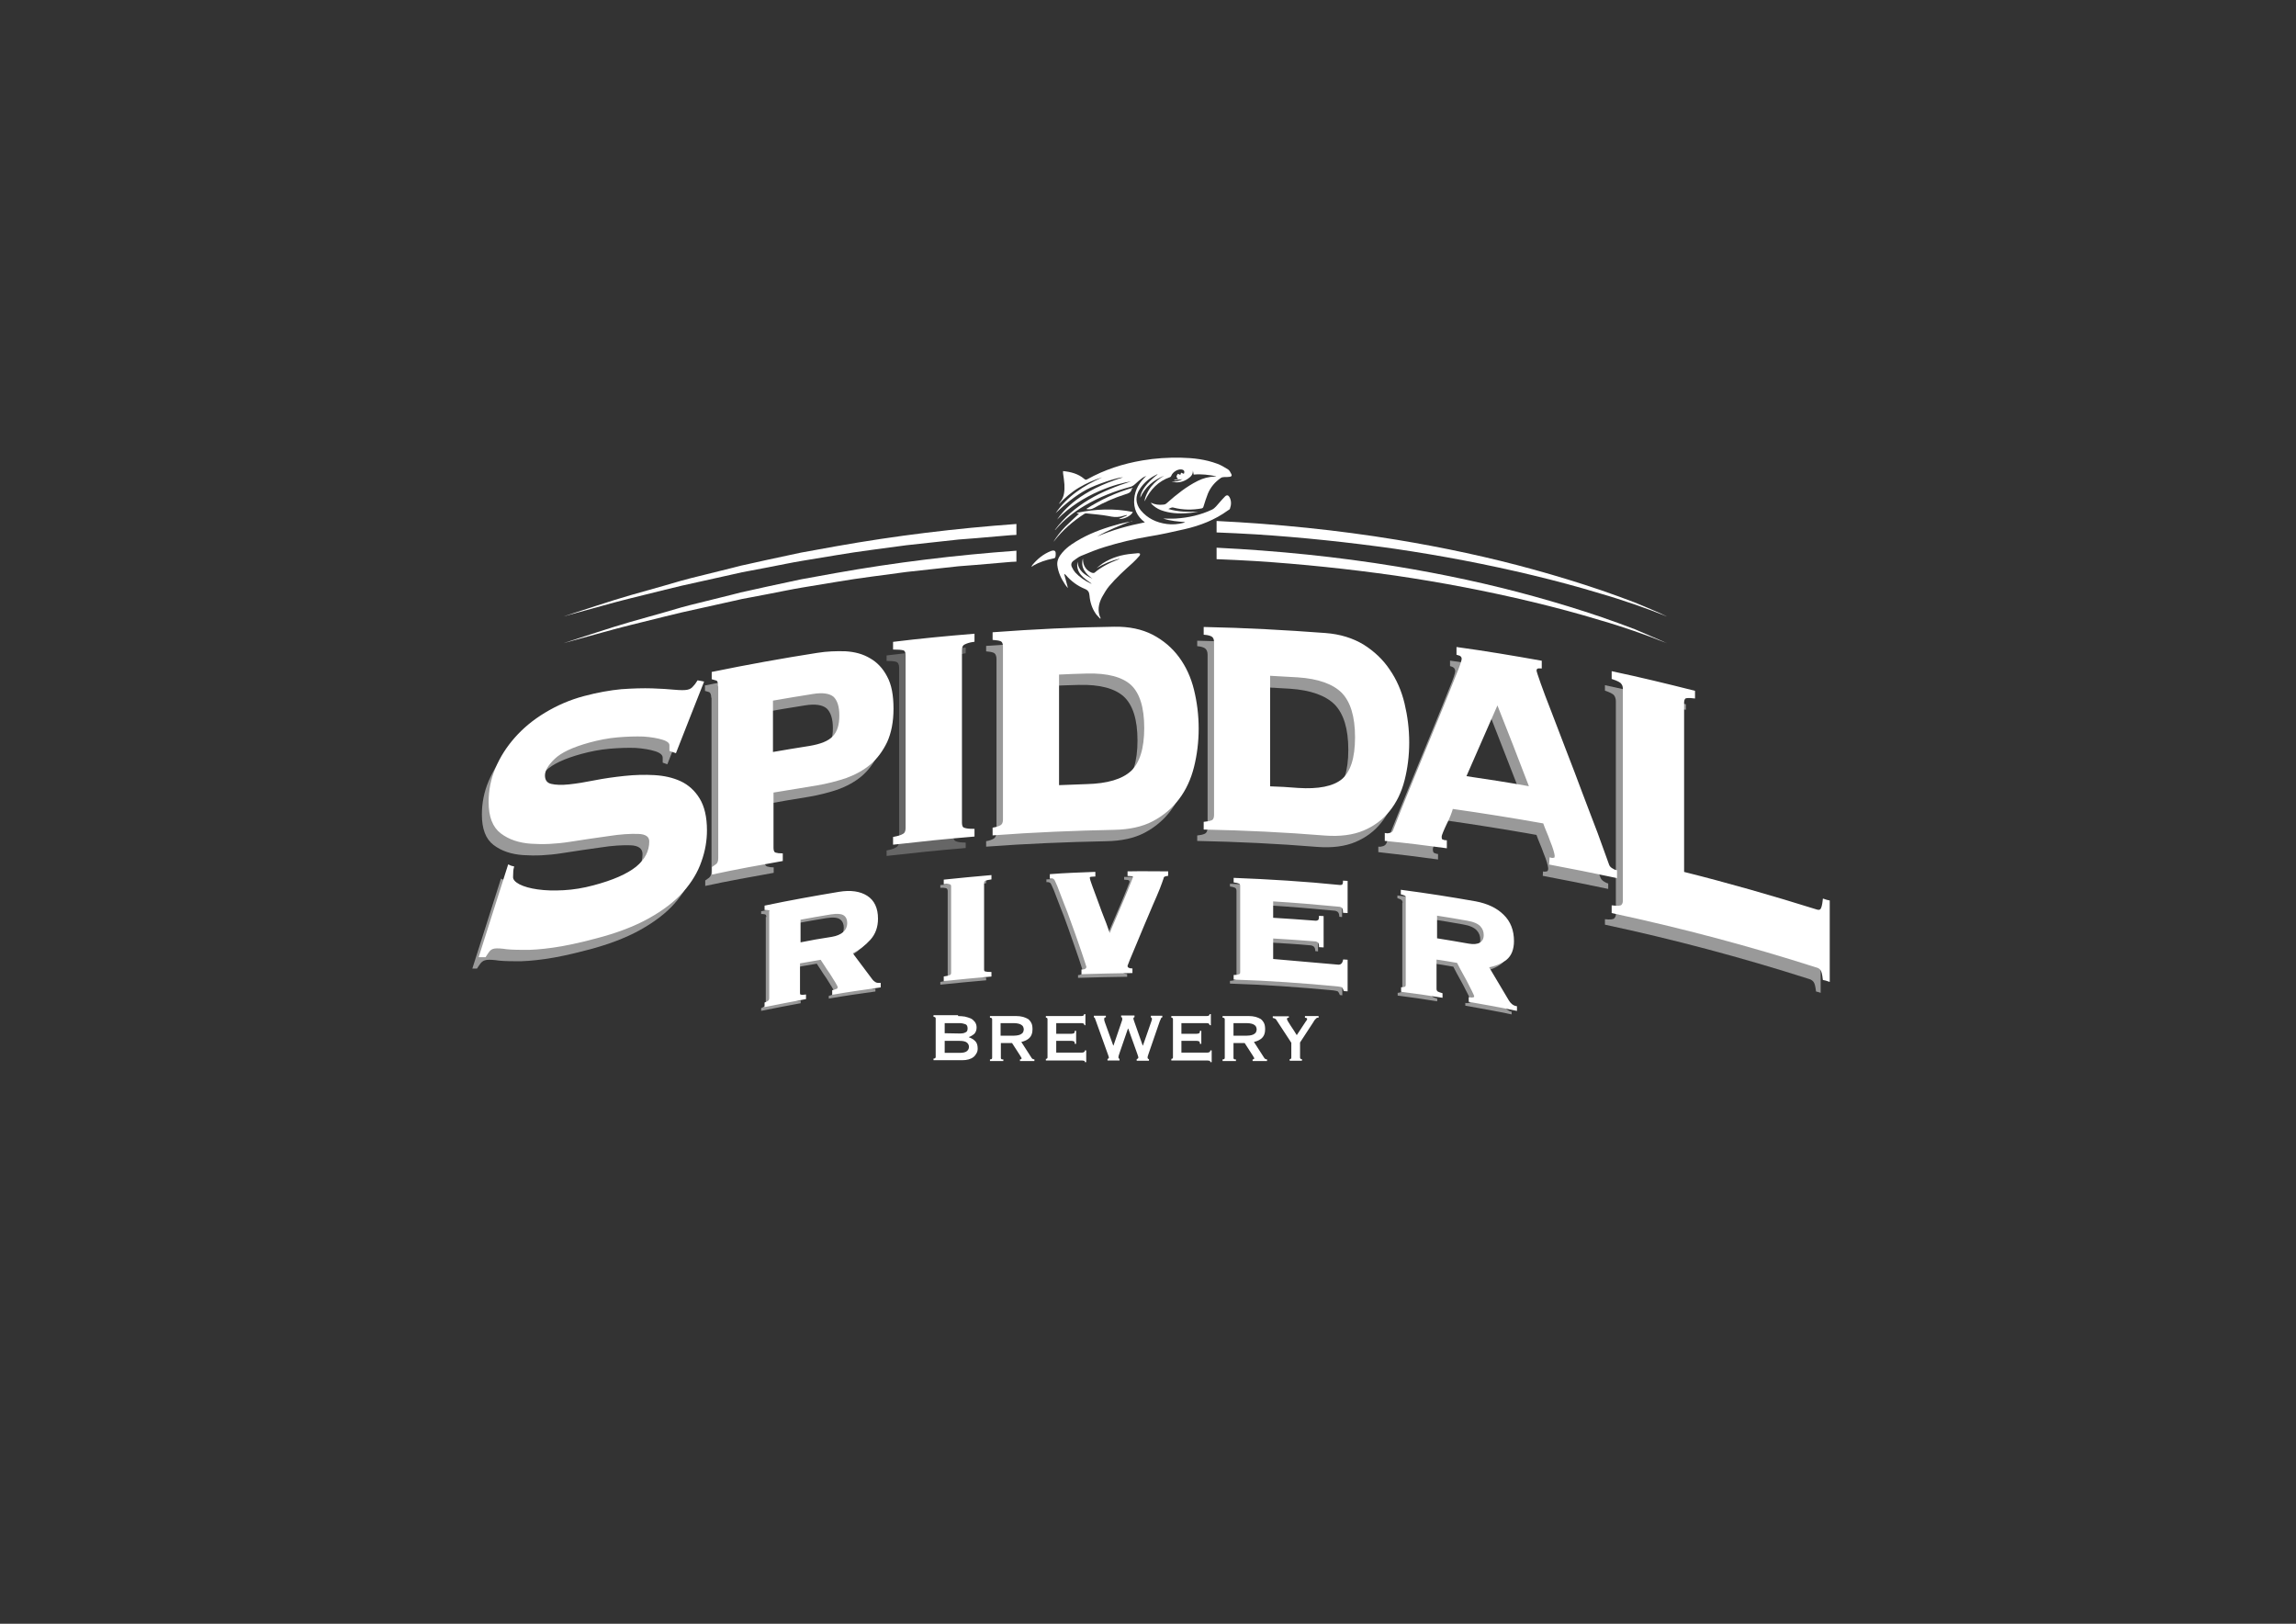<?xml version="1.0" encoding="utf-8"?>
<!-- Generator: Adobe Illustrator 21.0.2, SVG Export Plug-In . SVG Version: 6.00 Build 0)  -->
<svg version="1.1" id="Layer_1" xmlns="http://www.w3.org/2000/svg" xmlns:xlink="http://www.w3.org/1999/xlink" x="0px" y="0px"
	 viewBox="0 0 841.9 595.3" style="enable-background:new 0 0 841.9 595.3;" xml:space="preserve">
<rect x="0" y="0" width="841.9" height="595.3" fill="#333333" stroke="none"/>
<style type="text/css">
	.st0{opacity:0.5;}
	.st1{fill:#FFFFFF;}
	.st2{opacity:0.5;fill:#FFFFFF;}
	.st3{fill:none;stroke:#FFFFFF;stroke-width:0.863;stroke-miterlimit:10;}
	.st4{fill:none;stroke:#FFFFFF;stroke-width:0.691;stroke-miterlimit:10;}
</style>
<g class="st0">
	<path class="st1" d="M281,336.2c0-0.6-0.2-1-0.6-1c-0.4-0.1-0.8-0.1-1.3-0.1v-1c9-1.9,18-3.5,27-5c4.2-0.7,7.6-0.2,10.1,1.4
		s3.8,4.3,3.8,8.1c0,3-0.9,5.5-2.7,7.5c-1.8,2-4,3.7-6.7,5.1c2.5,3.3,5,6.7,7.5,10c0.3,0.4,0.7,0.7,1.2,1s1.1,0.3,1.7,0.3v1
		c-5.7,0.8-11.4,1.6-17.1,2.6v-1c0.4-0.1,0.8-0.2,1.3-0.4c0.5-0.2,0.7-0.5,0.7-1c0-0.3-0.3-0.9-0.9-1.9s-1.3-2.1-2-3.2
		c-0.8-1.1-1.5-2.2-2.2-3.3c-0.7-1-1.1-1.7-1.3-2c-2.7,0.5-5.4,0.9-8.1,1.4v11.1c0,0.6,0.2,1,0.6,1c0.4,0.1,0.9,0.1,1.6,0v1
		c-4.8,0.9-9.6,1.8-14.5,2.8v-1c0.3-0.1,0.7-0.3,1.1-0.6c0.4-0.2,0.6-0.7,0.6-1.3v-31.5H281z M303.5,345.5c1.8-0.3,3.2-0.9,4.3-1.8
		c1-0.9,1.6-2.1,1.6-3.6c0-1.3-0.4-2.3-1.3-3s-2.6-0.9-5.1-0.5c-3.8,0.6-7.6,1.3-11.4,2v9C295.5,346.8,299.5,346.1,303.5,345.5"/>
</g>
<g class="st0">
	<path class="st1" d="M361.6,323.8c-0.9,0.1-1.5,0.3-2,0.5s-0.7,0.6-0.7,1.2v31.6c0,0.6,0.2,1,0.7,1.1s1.1,0.2,2,0.2v1
		c-5.6,0.5-11.2,1-16.8,1.6v-1c0.8-0.1,1.5-0.3,2-0.5s0.7-0.6,0.7-1.2v-31.6c0-0.6-0.2-1-0.7-1.1s-1.1-0.2-2-0.1v-1
		c5.6-0.6,11.2-1.1,16.8-1.6V323.8z"/>
</g>
<g class="st0">
	<path class="st1" d="M399.7,321.7c0,0.3,0,0.7,0,1c-0.3,0-0.8,0.1-1.3,0.1c-0.5,0.1-0.8,0.3-0.8,0.8c0,0.1,0.2,0.7,0.5,1.6
		c0.3,1,0.8,2.2,1.3,3.6s1.1,3,1.7,4.6c0.6,1.7,1.2,3.3,1.8,4.8c0.6,1.5,1.1,2.8,1.5,4s0.7,1.9,0.8,2.3c0.1,0,0.1,0,0.2,0
		c0.7-1.8,1.6-3.9,2.6-6.2c1-2.4,2-4.6,2.9-6.8c0.9-2.2,1.7-4,2.3-5.6c0.6-1.6,1-2.5,1-2.6c0-0.4-0.3-0.7-0.8-0.7s-0.9-0.1-1.2-0.1
		v-1c4.7-0.1,9.5,0,14.2,0v1c-0.5,0.1-0.8,0.1-1.1,0.3c-0.3,0.1-0.5,0.4-0.6,0.9c-0.2,0.6-0.6,1.8-1.3,3.6c-0.7,1.8-1.6,3.8-2.6,6.1
		c-1,2.3-2,4.8-3.1,7.3c-1.1,2.6-2.1,5-3,7.2s-1.7,4-2.3,5.5c-0.6,1.5-0.9,2.3-0.9,2.4c0,0.4,0.2,0.8,0.6,1s0.8,0.3,1.2,0.3v1
		c-6,0.1-12,0.2-18,0.4v-1c0.4,0,0.8-0.1,1.2-0.3c0.4-0.3,0.6-0.6,0.6-1.1c0-0.1-0.3-0.9-0.8-2.5s-1.2-3.6-2-5.9s-1.7-4.9-2.7-7.7
		c-1-2.8-1.9-5.3-2.9-7.7c-0.9-2.4-1.7-4.4-2.3-6c-0.7-1.6-1.1-2.5-1.3-2.6c-0.3-0.2-0.6-0.3-0.8-0.3c-0.2,0-0.4,0-0.6,0v-1
		C388.9,322.1,394.3,321.9,399.7,321.7"/>
</g>
<g class="st0">
	<path class="st1" d="M489,355.8c1.1,0.1,1.9-0.5,2.2-1.9c0.3,0,0.7,0.1,1,0.1v10.9c-0.3,0-0.6-0.1-0.9-0.1
		c-0.3-0.8-0.6-1.3-0.9-1.4s-0.8-0.2-1.5-0.3c-12.6-1.2-25.3-2.1-37.9-2.5v-1c0.6,0,1.2-0.1,1.7-0.3c0.5-0.1,0.7-0.5,0.7-1.1v-31.6
		c0-0.6-0.2-1-0.7-1.2s-1-0.3-1.7-0.4v-1c12.9,0.5,25.8,1.3,38.6,2.6c0.3,0,0.7,0,1-0.2s0.5-0.7,0.5-1.4c0.3,0,0.7,0.1,1,0.1v11.1
		c-0.3,0-0.7-0.1-1-0.1c0-0.8-0.2-1.4-0.5-1.7c-0.3-0.3-0.7-0.4-1-0.5c-8.3-0.8-16.5-1.5-24.8-2v6.7c5.3,0.3,10.7,0.7,16,1.1
		c0.3,0,0.7-0.1,1-0.3c0.3-0.2,0.5-0.7,0.5-1.5c0.3,0,0.7,0.1,1,0.1v10.8c-0.3,0-0.7-0.1-1-0.1c0-0.8-0.2-1.3-0.5-1.6
		c-0.3-0.3-0.7-0.4-1-0.5c-5.3-0.5-10.7-0.8-16-1.1v8.2C472.9,354.4,481,355,489,355.8"/>
</g>
<g class="st0">
	<path class="st1" d="M514.3,331c0-0.6-0.2-1-0.6-1.2c-0.4-0.2-0.8-0.4-1.3-0.5v-1c9.1,1.2,18.1,2.6,27.1,4.2
		c4.2,0.8,7.6,2.4,10,4.8c2.5,2.4,3.7,5.6,3.7,9.4c0,3-0.9,5.2-2.6,6.6c-1.8,1.4-4,2.3-6.7,2.8c2.5,4.2,5,8.4,7.5,12.6
		c0.3,0.5,0.7,1,1.2,1.4s1.1,0.7,1.7,0.8v1c-5.7-1.2-11.3-2.2-17-3.2c0-0.3,0-0.7,0-1c0.4,0.1,0.8,0.1,1.3,0s0.7-0.3,0.7-0.7
		c0-0.3-0.3-1-0.9-2.2c-0.6-1.2-1.3-2.5-2-3.9c-0.8-1.4-1.5-2.7-2.2-4s-1.1-2.1-1.3-2.5c-2.7-0.5-5.4-0.9-8.1-1.3v11.1
		c0,0.6,0.2,1,0.6,1.3c0.4,0.2,0.9,0.4,1.6,0.6v1c-4.8-0.8-9.7-1.5-14.5-2.1v-1c0.3,0,0.7-0.1,1.1-0.2c0.4-0.1,0.6-0.5,0.6-1.1V331
		H514.3z M536.9,348c1.8,0.3,3.2,0.2,4.3-0.4c1-0.6,1.6-1.6,1.6-3.1c0-1.3-0.4-2.4-1.3-3.4c-0.9-1-2.6-1.8-5.1-2.2
		c-3.8-0.7-7.6-1.3-11.4-1.9v9C528.9,346.6,532.9,347.3,536.9,348"/>
</g>
<g class="st0">
	<path class="st1" d="M185.1,322.6c-0.2,0.7-0.3,1.9-0.3,3.6c0,1.1,0.9,2.1,2.6,3c1.8,0.9,4,1.5,6.8,1.9s6,0.5,9.6,0.3
		s7.3-0.8,11-1.8c7.2-1.9,12.4-4.2,15.8-6.9c3.4-2.8,5-6,5-9.6c0-2-1.5-3.1-4.4-3.2s-6.6,0.1-11,0.8c-4.4,0.6-9.1,1.3-14.2,2.1
		c-5.1,0.8-9.8,1-14.1,0.7c-4.4-0.3-8-1.5-10.9-3.7s-4.3-5.9-4.3-11.2c0-4.2,0.8-8.3,2.5-12.3s4-7.6,7-11s6.6-6.4,10.9-9
		c4.3-2.6,9-4.7,14.3-6.1c4.9-1.3,9.4-2.1,13.6-2.5c4.2-0.3,8-0.4,11.2-0.3c3.3,0.1,6,0.3,8.2,0.5s3.8,0.2,4.8,0s1.7-0.6,2.3-1.3
		c0.6-0.6,1.1-1.3,1.6-2.1c0.5,0.1,1.1,0.2,1.6,0.3c-3.3,8.4-6.7,16.9-10,25.4c-0.6-0.2-1.2-0.4-1.7-0.6v-1.8c0-1-0.9-1.8-2.8-2.4
		c-1.9-0.6-4.3-1-7.1-1.2c-2.9-0.1-6.1,0-9.6,0.3s-7,1-10.3,1.9c-6.2,1.7-10.5,3.7-13,6.1s-3.7,4.5-3.7,6.4s0.9,3.1,2.6,3.5
		c1.7,0.5,3.9,0.5,6.7,0.2s5.9-0.8,9.4-1.5s7.2-1.2,10.9-1.6s7.4-0.5,10.9-0.3s6.7,0.9,9.5,2.2c2.8,1.3,5.1,3.4,6.8,6.2
		c1.7,2.8,2.6,6.6,2.6,11.4c0,3.7-0.6,7.4-2,11.3c-1.3,3.8-3.5,7.5-6.6,11s-7.3,6.7-12.5,9.6s-11.7,5.4-19.5,7.4
		c-6,1.6-11.2,2.7-15.5,3.3c-4.3,0.6-8,0.9-11,0.8c-3,0-5.4-0.1-7.2-0.4c-1.8-0.2-3.1-0.2-3.9,0.1c-0.6,0.2-1.1,0.6-1.5,1.1
		c-0.4,0.6-0.9,1.2-1.3,1.9c-0.6,0-1.1,0-1.7,0c3.5-11,7-22.1,10.5-33C184.1,322.4,184.6,322.5,185.1,322.6"/>
</g>
<g class="st0">
	<path class="st1" d="M260.8,255.8c0-1.2-0.3-1.9-0.9-2.1c-0.6-0.2-1.1-0.3-1.4-0.4v-2c12.7-2.6,25.4-4.9,38.2-6.9
		c3.6-0.6,7.1-0.7,10.4-0.6c3.4,0.2,6.3,1,8.8,2.5c2.5,1.4,4.6,3.6,6.1,6.5c1.6,2.9,2.3,6.8,2.3,11.6s-0.8,8.8-2.3,12.1
		c-1.6,3.3-3.6,6-6.1,8.1s-5.5,3.7-8.8,4.9c-3.4,1.1-6.8,2-10.4,2.6c-5.5,0.9-11,1.8-16.4,2.8v20.7c0,1.2,0.4,1.9,1.1,2.1
		s1.5,0.3,2.3,0.3v2c-8.4,1.5-16.8,3-25.1,4.8v-2c0.3-0.2,0.7-0.5,1.4-1c0.6-0.5,0.9-1.3,0.9-2.5v-63.5H260.8z M294.1,278.5
		c4.1-0.7,7-1.8,8.7-3.6c1.8-1.8,2.6-4.4,2.6-8c0-3.4-0.8-5.8-2.3-7.2c-1.6-1.3-4.2-1.7-7.9-1.1c-5,0.8-10,1.6-15,2.5v19.7
		C284.8,280,289.4,279.2,294.1,278.5"/>
</g>
<g class="st0">
	<path class="st2" d="M354.1,239.5c-1.5,0.2-2.6,0.6-3.4,1s-1.2,1.2-1.2,2.4v63.4c0,1.2,0.4,2,1.2,2.2c0.8,0.3,2,0.4,3.4,0.4v2
		c-9.7,0.8-19.3,1.8-29,2.9v-2c1.5-0.3,2.6-0.6,3.4-1.1c0.8-0.4,1.2-1.3,1.2-2.5v-63.4c0-1.2-0.4-2-1.2-2.2c-0.8-0.2-2-0.3-3.4-0.3
		v-2c9.7-1.2,19.3-2.1,29-2.9V239.5z"/>
</g>
<g class="st0">
	<path class="st1" d="M365.4,241.6c0-1.2-0.4-2-1.1-2.3s-1.6-0.4-2.7-0.5v-2c14.7-1.1,29.4-1.8,44.1-2c5.5-0.1,10.1,0.9,14,2.9
		c3.8,2,7,4.7,9.5,8.1c2.5,3.4,4.3,7.3,5.4,11.8s1.7,9.2,1.7,14.1s-0.6,9.6-1.7,14s-2.9,8.3-5.4,11.6c-2.5,3.3-5.7,6-9.5,8
		s-8.5,3-14,3.1c-14.7,0.3-29.4,0.9-44.1,2v-2c1.1-0.2,2-0.5,2.7-0.9s1.1-1.2,1.1-2.4V241.6z M395.6,292.5
		c7.6-0.2,13.1-1.8,16.5-4.9c3.3-3.1,5-8.5,5-16.1c0-7.7-1.7-13-5-16.1c-3.3-3-8.8-4.5-16.5-4.3c-3.5,0.1-7.1,0.2-10.6,0.4v41.4
		C388.6,292.8,392.1,292.6,395.6,292.5"/>
</g>
<g class="st0">
	<path class="st1" d="M442.8,240c0-1.2-0.4-2-1.1-2.4s-1.6-0.6-2.7-0.7v-2c14.7,0.3,29.4,1.1,44.1,2.2c5.5,0.4,10.1,1.9,13.9,4.2
		c3.8,2.4,7,5.4,9.4,9c2.5,3.6,4.3,7.7,5.4,12.3s1.7,9.3,1.7,14.2c0,4.9-0.6,9.5-1.7,13.8c-1.1,4.3-2.9,8-5.4,11.1s-5.6,5.4-9.4,7
		s-8.5,2.2-13.9,1.8c-14.7-1.2-29.4-1.9-44.1-2.2v-2c1.1-0.1,2-0.3,2.7-0.6c0.7-0.3,1.1-1.1,1.1-2.3L442.8,240L442.8,240z
		 M473,293.9c7.6,0.5,13.1-0.6,16.4-3.3c3.3-2.8,5-8,5-15.7s-1.7-13.2-5-16.6c-3.3-3.3-8.8-5.3-16.4-5.8c-3.5-0.2-7-0.4-10.6-0.6
		v41.4C466,293.4,469.5,293.7,473,293.9"/>
</g>
<g class="st0">
	<path class="st1" d="M565.8,319.5c0.3,0.1,0.7,0.1,1.2,0c0.5,0,0.7-0.4,0.7-1.2c0-0.4-0.2-1.2-0.5-2.2s-0.7-2.1-1.2-3.3
		c-0.4-1.2-0.9-2.4-1.4-3.6s-0.9-2.2-1.2-3.1c-11.2-2-22.5-3.8-33.8-5.4c-0.2,0.8-0.5,1.7-0.9,2.7c-0.4,1.1-0.9,2.1-1.4,3.1
		s-0.9,2-1.3,2.9c-0.4,0.9-0.6,1.6-0.6,2c0,0.8,0.2,1.3,0.7,1.4c0.5,0.2,0.9,0.3,1.2,0.3v2c-7.3-1-14.6-1.9-21.9-2.7v-2
		c0.6,0.1,1.2,0,1.8-0.2c0.6-0.2,1-0.6,1.2-1.1c2.9-7.5,5.9-14.8,8.9-22.1c3-7.3,5.7-13.8,8.1-19.7c2.4-5.9,4.4-10.7,5.9-14.6
		c1.6-3.8,2.3-6,2.3-6.6c0-1-0.6-1.6-1.9-1.9v-2c10.2,1.4,20.3,3.1,30.4,4.9v2c-1.3-0.1-1.9,0.3-1.9,1.3c0,0.3,0.5,1.9,1.5,4.7
		c1,2.8,2.3,6.3,4,10.6c1.6,4.3,3.5,9,5.4,14.1c2,5.2,4,10.3,5.9,15.5c2,5.2,3.8,10.1,5.6,14.7c1.7,4.6,3.1,8.5,4.2,11.6
		c0.2,0.6,0.6,1.1,1.2,1.5c0.6,0.4,1.2,0.7,1.7,0.8v2c-8-1.7-16-3.3-24-4.8L565.8,319.5L565.8,319.5z M546.3,262.1
		c-4,9.1-8,18.2-12,27.4c8.1,1.2,16.1,2.4,24.2,3.9C554.4,282.9,550.3,272.4,546.3,262.1"/>
</g>
<g class="st0">
	<path class="st1" d="M663.3,338.5c0.8,0.2,1.3,0.1,1.7-0.4s0.7-1.7,0.9-3.5c0.6,0.2,1.1,0.4,1.7,0.5V364c-0.6-0.2-1.1-0.4-1.7-0.5
		c-0.2-1.8-0.5-3-0.9-3.5s-0.9-0.9-1.7-1.1c-24.7-7.9-49.6-14.5-74.8-19.9v-2c1.8,0.2,3,0.1,3.4-0.3s0.7-1,0.6-1.8v-77.8
		c0-0.8-0.2-1.5-0.6-2.1c-0.4-0.6-1.6-1.2-3.4-1.8v-2c9.9,2.1,19.8,4.5,29.7,7v2c-1.8-0.2-2.9-0.2-3.4,0.2c-0.4,0.4-0.6,1-0.6,1.8
		v62.4C630.7,328.7,647,333.4,663.3,338.5"/>
</g>
<g>
	<path class="st1" d="M188,318c-0.2,0.7-0.3,1.9-0.3,3.6c0,1.1,0.9,2.1,2.6,3c1.8,0.9,4,1.5,6.8,1.9s6,0.5,9.6,0.3s7.3-0.8,11-1.8
		c7.2-1.9,12.4-4.2,15.8-6.9c3.4-2.8,5-6,5-9.6c0-2-1.5-3.1-4.4-3.2s-6.6,0.1-11,0.8c-4.4,0.6-9.1,1.3-14.2,2.1
		c-5.1,0.8-9.8,1-14.1,0.7c-4.4-0.3-8-1.5-10.9-3.7s-4.3-5.9-4.3-11.2c0-4.2,0.8-8.3,2.5-12.3s4-7.6,7-11s6.6-6.4,10.9-9
		c4.3-2.6,9-4.7,14.3-6.1c4.9-1.3,9.4-2.1,13.6-2.5c4.2-0.3,8-0.4,11.2-0.3c3.3,0.1,6,0.3,8.2,0.5s3.8,0.2,4.8,0s1.7-0.6,2.3-1.3
		c0.6-0.6,1.1-1.3,1.6-2.1c0.5,0.1,1.1,0.2,1.6,0.3c-3.3,8.4-6.7,16.9-10,25.4c-0.6-0.2-1.2-0.4-1.7-0.6v-1.8c0-1-0.9-1.8-2.8-2.4
		c-1.9-0.6-4.3-1-7.1-1.2c-2.9-0.1-6.1,0-9.6,0.3s-7,1-10.3,1.9c-6.2,1.7-10.5,3.7-13,6.1s-3.7,4.5-3.7,6.4s0.9,3.1,2.6,3.5
		c1.7,0.4,3.9,0.5,6.7,0.2s5.9-0.8,9.4-1.5s7.2-1.2,10.9-1.6s7.4-0.5,10.9-0.3s6.7,0.9,9.5,2.2c2.8,1.3,5.1,3.4,6.8,6.2
		c1.7,2.8,2.6,6.6,2.6,11.4c0,3.7-0.6,7.4-2,11.3c-1.3,3.8-3.5,7.5-6.6,11s-7.3,6.7-12.5,9.6s-11.7,5.4-19.5,7.4
		c-6,1.6-11.2,2.7-15.5,3.3c-4.3,0.6-8,0.9-11,0.8c-3,0-5.4-0.1-7.2-0.4c-1.8-0.2-3.1-0.2-3.9,0.1c-0.6,0.2-1.1,0.6-1.5,1.1
		c-0.4,0.6-0.9,1.2-1.3,1.9c-0.6,0-1.1,0-1.7,0c3.5-11,7-22.1,10.5-33C187,317.7,187.5,317.9,188,318"/>
</g>
<g>
	<path class="st3" d="M188,318c-0.2,0.7-0.3,1.9-0.3,3.6c0,1.1,0.9,2.1,2.6,3c1.8,0.9,4,1.5,6.8,1.9s6,0.5,9.6,0.3s7.3-0.8,11-1.8
		c7.2-1.9,12.4-4.2,15.8-6.9c3.4-2.8,5-6,5-9.6c0-2-1.5-3.1-4.4-3.2s-6.6,0.1-11,0.8c-4.4,0.6-9.1,1.3-14.2,2.1
		c-5.1,0.8-9.8,1-14.1,0.7c-4.4-0.3-8-1.5-10.9-3.7s-4.3-5.9-4.3-11.2c0-4.2,0.8-8.3,2.5-12.3s4-7.6,7-11s6.6-6.4,10.9-9
		c4.3-2.6,9-4.7,14.3-6.1c4.9-1.3,9.4-2.1,13.6-2.5c4.2-0.3,8-0.4,11.2-0.3c3.3,0.1,6,0.3,8.2,0.5s3.8,0.2,4.8,0s1.7-0.6,2.3-1.3
		c0.6-0.6,1.1-1.3,1.6-2.1c0.5,0.1,1.1,0.2,1.6,0.3c-3.3,8.4-6.7,16.9-10,25.4c-0.6-0.2-1.2-0.4-1.7-0.6v-1.8c0-1-0.9-1.8-2.8-2.4
		c-1.9-0.6-4.3-1-7.1-1.2c-2.9-0.1-6.1,0-9.6,0.3s-7,1-10.3,1.9c-6.2,1.7-10.5,3.7-13,6.1s-3.7,4.5-3.7,6.4s0.9,3.1,2.6,3.5
		c1.7,0.4,3.9,0.5,6.7,0.2s5.9-0.8,9.4-1.5s7.2-1.2,10.9-1.6s7.4-0.5,10.9-0.3s6.7,0.9,9.5,2.2c2.8,1.3,5.1,3.4,6.8,6.2
		c1.7,2.8,2.6,6.6,2.6,11.4c0,3.7-0.6,7.4-2,11.3c-1.3,3.8-3.5,7.5-6.6,11s-7.3,6.7-12.5,9.6s-11.7,5.4-19.5,7.4
		c-6,1.6-11.2,2.7-15.5,3.3c-4.3,0.6-8,0.9-11,0.8c-3,0-5.4-0.1-7.2-0.4c-1.8-0.2-3.1-0.2-3.9,0.1c-0.6,0.2-1.1,0.6-1.5,1.1
		c-0.4,0.6-0.9,1.2-1.3,1.9c-0.6,0-1.1,0-1.7,0c3.5-11,7-22.1,10.5-33C187,317.7,187.5,317.9,188,318z"/>
</g>
<g>
	<path class="st1" d="M263.7,251.2c0-1.2-0.3-1.9-0.9-2.1c-0.6-0.2-1.1-0.3-1.4-0.4v-2c12.7-2.6,25.4-4.9,38.2-6.9
		c3.6-0.6,7.1-0.7,10.4-0.6c3.4,0.2,6.3,1,8.8,2.5c2.5,1.4,4.6,3.6,6.1,6.5c1.6,2.9,2.3,6.8,2.3,11.6s-0.8,8.8-2.3,12.1
		c-1.6,3.3-3.6,6-6.1,8.1s-5.5,3.7-8.8,4.9c-3.4,1.1-6.8,2-10.4,2.6c-5.5,0.9-11,1.8-16.4,2.7v20.7c0,1.2,0.4,1.9,1.1,2.1
		s1.5,0.3,2.3,0.3v2c-8.4,1.5-16.8,3-25.1,4.8v-2c0.3-0.2,0.7-0.5,1.4-1c0.6-0.5,0.9-1.3,0.9-2.5v-63.4H263.7z M296.9,273.9
		c4.1-0.7,7-1.8,8.7-3.6c1.8-1.8,2.6-4.4,2.6-8c0-3.4-0.8-5.8-2.3-7.2c-1.6-1.3-4.2-1.7-7.9-1.1c-5,0.8-10,1.6-15,2.5v19.7
		C287.7,275.4,292.3,274.6,296.9,273.9"/>
</g>
<g>
	<path class="st3" d="M263.7,251.2c0-1.2-0.3-1.9-0.9-2.1c-0.6-0.2-1.1-0.3-1.4-0.4v-2c12.7-2.6,25.4-4.9,38.2-6.9
		c3.6-0.6,7.1-0.7,10.4-0.6c3.4,0.2,6.3,1,8.8,2.5c2.5,1.4,4.6,3.6,6.1,6.5c1.6,2.9,2.3,6.8,2.3,11.6s-0.8,8.8-2.3,12.1
		c-1.6,3.3-3.6,6-6.1,8.1s-5.5,3.7-8.8,4.9c-3.4,1.1-6.8,2-10.4,2.6c-5.5,0.9-11,1.8-16.4,2.7v20.7c0,1.2,0.4,1.9,1.1,2.1
		s1.5,0.3,2.3,0.3v2c-8.4,1.5-16.8,3-25.1,4.8v-2c0.3-0.2,0.7-0.5,1.4-1c0.6-0.5,0.9-1.3,0.9-2.5v-63.4H263.7z M296.9,273.9
		c4.1-0.7,7-1.8,8.7-3.6c1.8-1.8,2.6-4.4,2.6-8c0-3.4-0.8-5.8-2.3-7.2c-1.6-1.3-4.2-1.7-7.9-1.1c-5,0.8-10,1.6-15,2.5v19.7
		C287.7,275.4,292.3,274.6,296.9,273.9z"/>
</g>
<g>
	<path class="st1" d="M356.9,234.9c-1.5,0.2-2.6,0.6-3.4,1s-1.2,1.2-1.2,2.4v63.4c0,1.2,0.4,2,1.2,2.2c0.8,0.3,2,0.4,3.4,0.4v2
		c-9.7,0.8-19.3,1.8-29,2.9v-2c1.5-0.3,2.6-0.6,3.4-1.1c0.8-0.4,1.2-1.3,1.2-2.5v-63.4c0-1.2-0.4-2-1.2-2.2c-0.8-0.2-2-0.3-3.4-0.3
		v-2c9.7-1.2,19.3-2.1,29-2.9V234.9z"/>
</g>
<g>
	<path class="st3" d="M356.9,234.9c-1.5,0.2-2.6,0.6-3.4,1s-1.2,1.2-1.2,2.4v63.4c0,1.2,0.4,2,1.2,2.2c0.8,0.3,2,0.4,3.4,0.4v2
		c-9.7,0.8-19.3,1.8-29,2.9v-2c1.5-0.3,2.6-0.6,3.4-1.1c0.8-0.4,1.2-1.3,1.2-2.5v-63.4c0-1.2-0.4-2-1.2-2.2c-0.8-0.2-2-0.3-3.4-0.3
		v-2c9.7-1.2,19.3-2.1,29-2.9V234.9z"/>
</g>
<g>
	<path class="st1" d="M368.2,237c0-1.2-0.4-2-1.1-2.3s-1.6-0.4-2.7-0.5v-2c14.7-1.1,29.4-1.8,44.1-2c5.5-0.1,10.1,0.9,14,2.9
		c3.8,2,7,4.7,9.5,8.1c2.5,3.4,4.3,7.3,5.4,11.8s1.7,9.2,1.7,14.1s-0.6,9.6-1.7,14s-2.9,8.3-5.4,11.6c-2.5,3.3-5.7,6-9.5,8
		s-8.5,3-14,3.1c-14.7,0.3-29.4,0.9-44.1,2v-2c1.1-0.2,2-0.5,2.7-0.9s1.1-1.2,1.1-2.4V237z M398.5,287.9c7.6-0.2,13.1-1.8,16.5-4.9
		c3.3-3.1,5-8.5,5-16.1c0-7.7-1.7-13-5-16.1c-3.3-3-8.8-4.5-16.5-4.3c-3.5,0.1-7.1,0.2-10.6,0.4v41.4
		C391.4,288.2,395,288,398.5,287.9"/>
</g>
<g>
	<path class="st3" d="M368.2,237c0-1.2-0.4-2-1.1-2.3s-1.6-0.4-2.7-0.5v-2c14.7-1.1,29.4-1.8,44.1-2c5.5-0.1,10.1,0.9,14,2.9
		c3.8,2,7,4.7,9.5,8.1c2.5,3.4,4.3,7.3,5.4,11.8s1.7,9.2,1.7,14.1s-0.6,9.6-1.7,14s-2.9,8.3-5.4,11.6c-2.5,3.3-5.7,6-9.5,8
		s-8.5,3-14,3.1c-14.7,0.3-29.4,0.9-44.1,2v-2c1.1-0.2,2-0.5,2.7-0.9s1.1-1.2,1.1-2.4V237z M398.5,287.9c7.6-0.2,13.1-1.8,16.5-4.9
		c3.3-3.1,5-8.5,5-16.1c0-7.7-1.7-13-5-16.1c-3.3-3-8.8-4.5-16.5-4.3c-3.5,0.1-7.1,0.2-10.6,0.4v41.4
		C391.4,288.2,395,288,398.5,287.9z"/>
</g>
<g>
	<path class="st1" d="M445.6,235.4c0-1.2-0.4-2-1.1-2.4s-1.6-0.6-2.7-0.7v-2c14.7,0.3,29.4,1.1,44.1,2.2c5.5,0.4,10.1,1.9,13.9,4.2
		c3.8,2.4,7,5.4,9.4,9c2.5,3.6,4.3,7.7,5.4,12.3s1.7,9.3,1.7,14.2c0,4.9-0.6,9.5-1.7,13.8c-1.1,4.3-2.9,8-5.4,11.1s-5.6,5.4-9.4,7
		s-8.5,2.2-13.9,1.8c-14.7-1.2-29.4-1.9-44.1-2.2v-2c1.1-0.1,2-0.3,2.7-0.6c0.7-0.3,1.1-1.1,1.1-2.3V235.4z M475.9,289.3
		c7.6,0.5,13.1-0.6,16.4-3.3c3.3-2.8,5-8,5-15.7s-1.7-13.2-5-16.6c-3.3-3.3-8.8-5.3-16.4-5.8c-3.5-0.2-7-0.4-10.6-0.6v41.4
		C468.9,288.8,472.4,289,475.9,289.3"/>
</g>
<g>
	<path class="st3" d="M445.6,235.4c0-1.2-0.4-2-1.1-2.4s-1.6-0.6-2.7-0.7v-2c14.7,0.3,29.4,1.1,44.1,2.2c5.5,0.4,10.1,1.9,13.9,4.2
		c3.8,2.4,7,5.4,9.4,9c2.5,3.6,4.3,7.7,5.4,12.3s1.7,9.3,1.7,14.2c0,4.9-0.6,9.5-1.7,13.8c-1.1,4.3-2.9,8-5.4,11.1s-5.6,5.4-9.4,7
		s-8.5,2.2-13.9,1.8c-14.7-1.2-29.4-1.9-44.1-2.2v-2c1.1-0.1,2-0.3,2.7-0.6c0.7-0.3,1.1-1.1,1.1-2.3V235.4z M475.9,289.3
		c7.6,0.5,13.1-0.6,16.4-3.3c3.3-2.8,5-8,5-15.7s-1.7-13.2-5-16.6c-3.3-3.3-8.8-5.3-16.4-5.8c-3.5-0.2-7-0.4-10.6-0.6v41.4
		C468.9,288.8,472.4,289,475.9,289.3z"/>
</g>
<g>
	<path class="st1" d="M568.6,314.9c0.3,0.1,0.7,0.1,1.2,0c0.5,0,0.7-0.4,0.7-1.2c0-0.4-0.2-1.2-0.5-2.2s-0.7-2.1-1.2-3.3
		c-0.4-1.2-0.9-2.4-1.4-3.6s-0.9-2.2-1.2-3.1c-11.2-2-22.5-3.8-33.8-5.4c-0.2,0.8-0.5,1.7-0.9,2.7c-0.4,1.1-0.9,2.1-1.4,3.1
		s-0.9,2-1.3,2.9c-0.4,0.9-0.6,1.6-0.6,2c0,0.8,0.2,1.3,0.7,1.4c0.5,0.2,0.9,0.3,1.2,0.3v2c-7.3-1-14.6-1.9-21.9-2.6v-2
		c0.6,0.1,1.2,0,1.8-0.2c0.6-0.2,1-0.6,1.2-1.1c2.9-7.5,5.9-14.8,8.9-22.1c3-7.3,5.7-13.8,8.1-19.7c2.4-5.9,4.4-10.7,5.9-14.6
		c1.6-3.8,2.3-6,2.3-6.6c0-1-0.6-1.6-1.9-1.9v-2c10.2,1.4,20.3,3.1,30.4,4.9v2c-1.3-0.1-1.9,0.3-1.9,1.3c0,0.3,0.5,1.9,1.5,4.7
		s2.3,6.3,4,10.6c1.6,4.3,3.5,9,5.4,14.1c2,5.2,4,10.3,5.9,15.5c2,5.2,3.8,10.1,5.6,14.7c1.7,4.6,3.1,8.5,4.2,11.6
		c0.2,0.6,0.6,1.1,1.2,1.5c0.6,0.4,1.2,0.7,1.7,0.8v2c-8-1.7-16-3.3-24-4.8L568.6,314.9L568.6,314.9z M549.1,257.5
		c-4,9.1-8,18.2-12,27.4c8.1,1.2,16.1,2.4,24.2,3.9C557.3,278.3,553.2,267.8,549.1,257.5"/>
</g>
<g>
	<path class="st3" d="M568.6,314.9c0.3,0.1,0.7,0.1,1.2,0c0.5,0,0.7-0.4,0.7-1.2c0-0.4-0.2-1.2-0.5-2.2s-0.7-2.1-1.2-3.3
		c-0.4-1.2-0.9-2.4-1.4-3.6s-0.9-2.2-1.2-3.1c-11.2-2-22.5-3.8-33.8-5.4c-0.2,0.8-0.5,1.7-0.9,2.7c-0.4,1.1-0.9,2.1-1.4,3.1
		s-0.9,2-1.3,2.9c-0.4,0.9-0.6,1.6-0.6,2c0,0.8,0.2,1.3,0.7,1.4c0.5,0.2,0.9,0.3,1.2,0.3v2c-7.3-1-14.6-1.9-21.9-2.6v-2
		c0.6,0.1,1.2,0,1.8-0.2c0.6-0.2,1-0.6,1.2-1.1c2.9-7.5,5.9-14.8,8.9-22.1c3-7.3,5.7-13.8,8.1-19.7c2.4-5.9,4.4-10.7,5.9-14.6
		c1.6-3.8,2.3-6,2.3-6.6c0-1-0.6-1.6-1.9-1.9v-2c10.2,1.4,20.3,3.1,30.4,4.9v2c-1.3-0.1-1.9,0.3-1.9,1.3c0,0.3,0.5,1.9,1.5,4.7
		s2.3,6.3,4,10.6c1.6,4.3,3.5,9,5.4,14.1c2,5.2,4,10.3,5.9,15.5c2,5.2,3.8,10.1,5.6,14.7c1.7,4.6,3.1,8.5,4.2,11.6
		c0.2,0.6,0.6,1.1,1.2,1.5c0.6,0.4,1.2,0.7,1.7,0.8v2c-8-1.7-16-3.3-24-4.8L568.6,314.9L568.6,314.9z M549.1,257.5
		c-4,9.1-8,18.2-12,27.4c8.1,1.2,16.1,2.4,24.2,3.9C557.3,278.3,553.2,267.8,549.1,257.5z"/>
</g>
<g>
	<path class="st1" d="M666.2,333.9c0.8,0.2,1.3,0.1,1.7-0.4s0.7-1.7,0.9-3.5c0.6,0.2,1.1,0.4,1.7,0.5v28.9c-0.6-0.2-1.1-0.4-1.7-0.5
		c-0.2-1.8-0.5-3-0.9-3.5s-0.9-0.9-1.7-1.1c-24.7-7.9-49.6-14.5-74.8-19.9v-2c1.8,0.2,3,0.1,3.4-0.3s0.7-1,0.7-1.8v-77.8
		c0-0.8-0.2-1.5-0.7-2.1c-0.4-0.6-1.6-1.2-3.4-1.8v-2c9.9,2.1,19.8,4.5,29.7,7v2c-1.8-0.2-2.9-0.2-3.4,0.2c-0.4,0.4-0.6,1-0.6,1.8
		V320C633.5,324.1,649.9,328.8,666.2,333.9"/>
</g>
<g>
	<path class="st3" d="M666.2,333.9c0.8,0.2,1.3,0.1,1.7-0.4s0.7-1.7,0.9-3.5c0.6,0.2,1.1,0.4,1.7,0.5v28.9c-0.6-0.2-1.1-0.4-1.7-0.5
		c-0.2-1.8-0.5-3-0.9-3.5s-0.9-0.9-1.7-1.1c-24.7-7.9-49.6-14.5-74.8-19.9v-2c1.8,0.2,3,0.1,3.4-0.3s0.7-1,0.7-1.8v-77.8
		c0-0.8-0.2-1.5-0.7-2.1c-0.4-0.6-1.6-1.2-3.4-1.8v-2c9.9,2.1,19.8,4.5,29.7,7v2c-1.8-0.2-2.9-0.2-3.4,0.2c-0.4,0.4-0.6,1-0.6,1.8
		V320C633.5,324.1,649.9,328.8,666.2,333.9z"/>
</g>
<g>
	<path class="st1" d="M282.6,334.4c0-0.6-0.2-1-0.6-1c-0.4-0.1-0.8-0.1-1.3-0.1v-1c9-1.9,18-3.5,27-5c4.2-0.7,7.6-0.2,10.1,1.4
		s3.8,4.3,3.8,8.1c0,3-0.9,5.5-2.7,7.5c-1.8,2-4,3.7-6.7,5.1c2.5,3.3,5,6.7,7.5,10c0.3,0.4,0.7,0.7,1.2,1s1.1,0.3,1.7,0.3v1
		c-5.7,0.8-11.4,1.6-17.1,2.6v-1c0.4-0.1,0.8-0.2,1.3-0.4c0.5-0.2,0.7-0.5,0.7-1c0-0.3-0.3-0.9-0.9-1.9s-1.3-2.1-2-3.2
		c-0.8-1.1-1.5-2.2-2.2-3.3c-0.7-1-1.1-1.7-1.3-2c-2.7,0.5-5.4,0.9-8.1,1.4V364c0,0.6,0.2,1,0.6,1c0.4,0.1,0.9,0.1,1.6,0v1
		c-4.8,0.9-9.6,1.8-14.5,2.8v-1c0.3-0.1,0.7-0.3,1.1-0.6c0.4-0.2,0.6-0.7,0.6-1.3v-31.5H282.6z M305.1,343.8
		c1.8-0.3,3.2-0.9,4.3-1.8c1-0.9,1.6-2.1,1.6-3.6c0-1.3-0.4-2.3-1.3-3s-2.6-0.9-5.1-0.5c-3.8,0.6-7.6,1.3-11.4,2v9
		C297.1,345.1,301.1,344.4,305.1,343.8"/>
</g>
<g>
	<path class="st4" d="M282.6,334.4c0-0.6-0.2-1-0.6-1c-0.4-0.1-0.8-0.1-1.3-0.1v-1c9-1.9,18-3.5,27-5c4.2-0.7,7.6-0.2,10.1,1.4
		s3.8,4.3,3.8,8.1c0,3-0.9,5.5-2.7,7.5c-1.8,2-4,3.7-6.7,5.1c2.5,3.3,5,6.7,7.5,10c0.3,0.4,0.7,0.7,1.2,1s1.1,0.3,1.7,0.3v1
		c-5.7,0.8-11.4,1.6-17.1,2.6v-1c0.4-0.1,0.8-0.2,1.3-0.4c0.5-0.2,0.7-0.5,0.7-1c0-0.3-0.3-0.9-0.9-1.9s-1.3-2.1-2-3.2
		c-0.8-1.1-1.5-2.2-2.2-3.3c-0.7-1-1.1-1.7-1.3-2c-2.7,0.5-5.4,0.9-8.1,1.4V364c0,0.6,0.2,1,0.6,1c0.4,0.1,0.9,0.1,1.6,0v1
		c-4.8,0.9-9.6,1.8-14.5,2.8v-1c0.3-0.1,0.7-0.3,1.1-0.6c0.4-0.2,0.6-0.7,0.6-1.3v-31.5H282.6z M305.1,343.8
		c1.8-0.3,3.2-0.9,4.3-1.8c1-0.9,1.6-2.1,1.6-3.6c0-1.3-0.4-2.3-1.3-3s-2.6-0.9-5.1-0.5c-3.8,0.6-7.6,1.3-11.4,2v9
		C297.1,345.1,301.1,344.4,305.1,343.8z"/>
</g>
<g>
	<path class="st1" d="M363.2,322.1c-0.9,0.1-1.5,0.3-2,0.5s-0.7,0.6-0.7,1.2v31.6c0,0.6,0.2,1,0.7,1.1s1.1,0.2,2,0.2v1
		c-5.6,0.5-11.2,1-16.8,1.6v-1c0.8-0.1,1.5-0.3,2-0.5s0.7-0.6,0.7-1.2V325c0-0.6-0.2-1-0.7-1.1s-1.1-0.2-2-0.1v-1
		c5.6-0.6,11.2-1.1,16.8-1.6V322.1z"/>
</g>
<g>
	<path class="st4" d="M363.2,322.1c-0.9,0.1-1.5,0.3-2,0.5s-0.7,0.6-0.7,1.2v31.6c0,0.6,0.2,1,0.7,1.1s1.1,0.2,2,0.2v1
		c-5.6,0.5-11.2,1-16.8,1.6v-1c0.8-0.1,1.5-0.3,2-0.5s0.7-0.6,0.7-1.2V325c0-0.6-0.2-1-0.7-1.1s-1.1-0.2-2-0.1v-1
		c5.6-0.6,11.2-1.1,16.8-1.6V322.1z"/>
</g>
<g>
	<path class="st1" d="M401.3,320v1c-0.3,0-0.8,0.1-1.3,0.1c-0.5,0.1-0.8,0.3-0.8,0.8c0,0.1,0.2,0.7,0.5,1.6c0.3,1,0.8,2.2,1.3,3.6
		s1.1,3,1.7,4.6c0.6,1.7,1.2,3.3,1.8,4.8c0.6,1.5,1.1,2.8,1.5,4s0.7,1.9,0.8,2.3c0.1,0,0.1,0,0.2,0c0.7-1.8,1.6-3.9,2.6-6.2
		c1-2.4,2-4.6,2.9-6.8c0.9-2.2,1.7-4,2.3-5.6c0.6-1.6,1-2.5,1-2.6c0-0.4-0.3-0.7-0.8-0.7s-0.9-0.1-1.2-0.1v-1c4.7-0.1,9.5,0,14.2,0
		v1c-0.5,0.1-0.8,0.1-1.1,0.3c-0.3,0.1-0.5,0.4-0.6,0.9c-0.2,0.6-0.6,1.8-1.3,3.6c-0.7,1.8-1.6,3.8-2.6,6.1c-1,2.3-2,4.8-3.1,7.3
		c-1.1,2.6-2.1,5-3,7.2s-1.7,4-2.3,5.5c-0.6,1.5-0.9,2.3-0.9,2.4c0,0.4,0.2,0.8,0.6,1s0.8,0.3,1.2,0.3v1c-6,0.1-12,0.2-18,0.4v-1
		c0.4,0,0.8-0.1,1.2-0.3c0.4-0.3,0.6-0.6,0.6-1.1c0-0.1-0.3-0.9-0.8-2.5s-1.2-3.6-2-5.9s-1.7-4.9-2.7-7.6c-1-2.8-1.9-5.3-2.9-7.7
		c-0.9-2.4-1.7-4.4-2.3-6c-0.7-1.6-1.1-2.5-1.3-2.6c-0.3-0.2-0.6-0.3-0.8-0.3c-0.2,0-0.4,0-0.6,0v-1
		C390.5,320.4,395.9,320.2,401.3,320"/>
</g>
<g>
	<path class="st4" d="M401.3,320v1c-0.3,0-0.8,0.1-1.3,0.1c-0.5,0.1-0.8,0.3-0.8,0.8c0,0.1,0.2,0.7,0.5,1.6c0.3,1,0.8,2.2,1.3,3.6
		s1.1,3,1.7,4.6c0.6,1.7,1.2,3.3,1.8,4.8c0.6,1.5,1.1,2.8,1.5,4s0.7,1.9,0.8,2.3c0.1,0,0.1,0,0.2,0c0.7-1.8,1.6-3.9,2.6-6.2
		c1-2.4,2-4.6,2.9-6.8c0.9-2.2,1.7-4,2.3-5.6c0.6-1.6,1-2.5,1-2.6c0-0.4-0.3-0.7-0.8-0.7s-0.9-0.1-1.2-0.1v-1c4.7-0.1,9.5,0,14.2,0
		v1c-0.5,0.1-0.8,0.1-1.1,0.3c-0.3,0.1-0.5,0.4-0.6,0.9c-0.2,0.6-0.6,1.8-1.3,3.6c-0.7,1.8-1.6,3.8-2.6,6.1c-1,2.3-2,4.8-3.1,7.3
		c-1.1,2.6-2.1,5-3,7.2s-1.7,4-2.3,5.5c-0.6,1.5-0.9,2.3-0.9,2.4c0,0.4,0.2,0.8,0.6,1s0.8,0.3,1.2,0.3v1c-6,0.1-12,0.2-18,0.4v-1
		c0.4,0,0.8-0.1,1.2-0.3c0.4-0.3,0.6-0.6,0.6-1.1c0-0.1-0.3-0.9-0.8-2.5s-1.2-3.6-2-5.9s-1.7-4.9-2.7-7.6c-1-2.8-1.9-5.3-2.9-7.7
		c-0.9-2.4-1.7-4.4-2.3-6c-0.7-1.6-1.1-2.5-1.3-2.6c-0.3-0.2-0.6-0.3-0.8-0.3c-0.2,0-0.4,0-0.6,0v-1
		C390.5,320.4,395.9,320.2,401.3,320z"/>
</g>
<g>
	<path class="st1" d="M490.6,354c1.1,0.1,1.9-0.5,2.2-1.9c0.3,0,0.7,0.1,1,0.1v10.9c-0.3,0-0.6-0.1-0.8-0.1
		c-0.3-0.8-0.6-1.3-0.9-1.4s-0.8-0.2-1.5-0.3c-12.6-1.2-25.3-2.1-37.9-2.5v-1c0.6,0,1.2-0.1,1.7-0.3c0.5-0.1,0.7-0.5,0.7-1.1v-31.6
		c0-0.6-0.2-1-0.7-1.2s-1-0.3-1.7-0.4v-1c12.9,0.5,25.8,1.3,38.6,2.6c0.3,0,0.7,0,1-0.2s0.5-0.7,0.5-1.4c0.3,0,0.7,0.1,1,0.1v11.1
		c-0.3,0-0.7-0.1-1-0.1c0-0.8-0.2-1.4-0.5-1.7c-0.3-0.3-0.7-0.4-1-0.5c-8.3-0.8-16.5-1.5-24.8-2v6.7c5.3,0.3,10.7,0.7,16,1.1
		c0.3,0,0.7-0.1,1-0.3c0.3-0.2,0.5-0.7,0.5-1.5c0.3,0,0.7,0.1,1,0.1V347c-0.3,0-0.7-0.1-1-0.1c0-0.8-0.2-1.3-0.5-1.6
		c-0.3-0.3-0.7-0.4-1-0.5c-5.3-0.4-10.7-0.8-16-1.1v8.2C474.5,352.6,482.6,353.3,490.6,354"/>
</g>
<g>
	<path class="st4" d="M490.6,354c1.1,0.1,1.9-0.5,2.2-1.9c0.3,0,0.7,0.1,1,0.1v10.9c-0.3,0-0.6-0.1-0.8-0.1
		c-0.3-0.8-0.6-1.3-0.9-1.4s-0.8-0.2-1.5-0.3c-12.6-1.2-25.3-2.1-37.9-2.5v-1c0.6,0,1.2-0.1,1.7-0.3c0.5-0.1,0.7-0.5,0.7-1.1v-31.6
		c0-0.6-0.2-1-0.7-1.2s-1-0.3-1.7-0.4v-1c12.9,0.5,25.8,1.3,38.6,2.6c0.3,0,0.7,0,1-0.2s0.5-0.7,0.5-1.4c0.3,0,0.7,0.1,1,0.1v11.1
		c-0.3,0-0.7-0.1-1-0.1c0-0.8-0.2-1.4-0.5-1.7c-0.3-0.3-0.7-0.4-1-0.5c-8.3-0.8-16.5-1.5-24.8-2v6.7c5.3,0.3,10.7,0.7,16,1.1
		c0.3,0,0.7-0.1,1-0.3c0.3-0.2,0.5-0.7,0.5-1.5c0.3,0,0.7,0.1,1,0.1V347c-0.3,0-0.7-0.1-1-0.1c0-0.8-0.2-1.3-0.5-1.6
		c-0.3-0.3-0.7-0.4-1-0.5c-5.3-0.4-10.7-0.8-16-1.1v8.2C474.5,352.6,482.6,353.3,490.6,354z"/>
</g>
<g>
	<path class="st1" d="M515.9,329.3c0-0.6-0.2-1-0.6-1.2c-0.4-0.2-0.8-0.4-1.3-0.5v-1c9.1,1.2,18.1,2.6,27.1,4.2
		c4.2,0.8,7.6,2.4,10,4.8c2.5,2.4,3.7,5.6,3.7,9.4c0,3-0.9,5.2-2.6,6.6c-1.8,1.4-4,2.3-6.7,2.8c2.5,4.2,5,8.4,7.5,12.6
		c0.3,0.5,0.7,1,1.2,1.4s1.1,0.7,1.7,0.8v1c-5.6-1.2-11.3-2.2-17-3.2v-1c0.4,0.1,0.8,0.1,1.3,0s0.7-0.3,0.7-0.7c0-0.3-0.3-1-0.9-2.2
		c-0.6-1.2-1.3-2.5-2-3.9c-0.8-1.4-1.5-2.7-2.2-4s-1.1-2.1-1.3-2.5c-2.7-0.5-5.4-0.9-8.1-1.3v11.1c0,0.6,0.2,1,0.6,1.3
		c0.4,0.2,0.9,0.4,1.6,0.6v1c-4.8-0.8-9.7-1.5-14.5-2.1v-1c0.3,0,0.7-0.1,1.1-0.2c0.4-0.1,0.6-0.5,0.6-1.1v-31.7H515.9z
		 M538.5,346.3c1.8,0.3,3.2,0.2,4.3-0.4c1-0.6,1.6-1.6,1.6-3.1c0-1.3-0.4-2.4-1.3-3.4c-0.9-1-2.6-1.8-5.1-2.2
		c-3.8-0.7-7.6-1.3-11.4-1.9v9C530.5,344.9,534.5,345.6,538.5,346.3"/>
</g>
<g>
	<path class="st4" d="M515.9,329.3c0-0.6-0.2-1-0.6-1.2c-0.4-0.2-0.8-0.4-1.3-0.5v-1c9.1,1.2,18.1,2.6,27.1,4.2
		c4.2,0.8,7.6,2.4,10,4.8c2.5,2.4,3.7,5.6,3.7,9.4c0,3-0.9,5.2-2.6,6.6c-1.8,1.4-4,2.3-6.7,2.8c2.5,4.2,5,8.4,7.5,12.6
		c0.3,0.5,0.7,1,1.2,1.4s1.1,0.7,1.7,0.8v1c-5.6-1.2-11.3-2.2-17-3.2v-1c0.4,0.1,0.8,0.1,1.3,0s0.7-0.3,0.7-0.7c0-0.3-0.3-1-0.9-2.2
		c-0.6-1.2-1.3-2.5-2-3.9c-0.8-1.4-1.5-2.7-2.2-4s-1.1-2.1-1.3-2.5c-2.7-0.5-5.4-0.9-8.1-1.3v11.1c0,0.6,0.2,1,0.6,1.3
		c0.4,0.2,0.9,0.4,1.6,0.6v1c-4.8-0.8-9.7-1.5-14.5-2.1v-1c0.3,0,0.7-0.1,1.1-0.2c0.4-0.1,0.6-0.5,0.6-1.1v-31.7H515.9z
		 M538.5,346.3c1.8,0.3,3.2,0.2,4.3-0.4c1-0.6,1.6-1.6,1.6-3.1c0-1.3-0.4-2.4-1.3-3.4c-0.9-1-2.6-1.8-5.1-2.2
		c-3.8-0.7-7.6-1.3-11.4-1.9v9C530.5,344.9,534.5,345.6,538.5,346.3z"/>
</g>
<g>
	<path class="st1" d="M351.3,372.5c0.9,0,1.7,0.1,2.5,0.2c0.8,0.2,1.5,0.4,2.2,0.7c0.6,0.3,1.1,0.8,1.5,1.3c0.4,0.6,0.6,1.2,0.6,2
		c0,1-0.3,1.7-0.8,2.3c-0.6,0.5-1.2,0.9-2,1.2v0.1c0.9,0.3,1.7,0.8,2.3,1.4c0.6,0.6,0.9,1.5,0.9,2.7c0,0.6-0.1,1.2-0.4,1.7
		s-0.6,1-1.1,1.4s-1.1,0.7-1.8,0.9c-0.7,0.2-1.5,0.3-2.4,0.3h-10.5v-0.6c0.5,0,0.8-0.2,0.8-0.6v-14.1c0-0.4-0.3-0.6-0.8-0.6v-0.6h9
		V372.5z M351.9,378.9c0.9,0,1.6-0.1,2.1-0.4c0.6-0.2,0.8-0.7,0.8-1.5s-0.3-1.3-0.8-1.5c-0.6-0.2-1.3-0.4-2.1-0.4h-5.5v3.7
		L351.9,378.9L351.9,378.9z M351.9,386c1.2,0,2.1-0.2,2.6-0.6s0.8-0.9,0.8-1.6s-0.3-1.2-0.8-1.6s-1.4-0.6-2.6-0.6h-5.5v4.4
		L351.9,386L351.9,386z"/>
</g>
<g>
	<path class="st1" d="M372.6,372.5c0.9,0,1.7,0.1,2.5,0.3c0.7,0.2,1.4,0.5,1.9,0.8c0.5,0.4,0.9,0.9,1.2,1.5c0.3,0.6,0.4,1.4,0.4,2.3
		c0,1.4-0.4,2.4-1.1,3.1s-1.7,1.2-3,1.5l3.8,5.9c0.1,0.2,0.3,0.3,0.5,0.4c0.2,0,0.3,0.1,0.5,0.1v0.6H374v-0.6c0.2,0,0.3,0,0.4-0.1
		s0.2-0.1,0.2-0.2s0-0.2-0.1-0.4c-0.1-0.1-0.2-0.3-0.3-0.5l-3.1-4.8H367v5.5c0,0.2,0.1,0.3,0.2,0.4s0.3,0.1,0.7,0.1v0.6H363v-0.6
		c0.6,0,0.8-0.2,0.8-0.6v-14.1c0-0.4-0.3-0.6-0.8-0.6v-0.6L372.6,372.5L372.6,372.5z M371.8,379.7c0.7,0,1.3-0.1,1.7-0.2
		c0.5-0.1,0.8-0.3,1.1-0.5c0.3-0.2,0.5-0.4,0.6-0.7c0.1-0.3,0.2-0.6,0.2-0.9s-0.1-0.6-0.2-0.9s-0.3-0.5-0.6-0.7
		c-0.3-0.2-0.6-0.4-1.1-0.5s-1-0.2-1.7-0.2h-4.9v4.6L371.8,379.7L371.8,379.7z"/>
</g>
<g>
	<path class="st1" d="M397.6,375.8c0-0.2-0.1-0.4-0.2-0.5c-0.2-0.1-0.4-0.2-0.8-0.2h-9.3v3.9h5.6c0.4,0,0.7-0.1,0.9-0.2
		c0.2-0.1,0.3-0.4,0.3-0.9h0.5v4.8h-0.5c0-0.5-0.1-0.8-0.3-0.9c-0.2-0.1-0.5-0.2-0.9-0.2h-5.6v4.3h9.5c0.3,0,0.5-0.1,0.7-0.2
		s0.3-0.3,0.3-0.6h0.5v4.3h-0.5c0-0.3-0.1-0.5-0.3-0.5c-0.2,0-0.4-0.1-0.7-0.1h-13.3v-0.6c0.1,0,0.3,0,0.4-0.1s0.2-0.2,0.2-0.4
		v-14.1c0-0.2-0.1-0.3-0.2-0.4s-0.2-0.1-0.4-0.1v-0.6h13c0.4,0,0.7-0.1,0.8-0.2c0.2-0.1,0.2-0.3,0.2-0.5h0.5v4.1L397.6,375.8
		L397.6,375.8z"/>
</g>
<g>
	<path class="st1" d="M405.3,373c-0.3,0-0.4,0.2-0.4,0.6c0,0.1,0,0.2,0,0.4c0,0.1,0.1,0.4,0.2,0.7l3.1,8.6h0.1l3-8.8
		c0.1-0.3,0.2-0.5,0.2-0.6s0-0.3,0-0.4c0-0.4-0.1-0.6-0.4-0.6v-0.6h4.9v0.6c-0.1,0-0.2,0.1-0.3,0.2c-0.1,0.1-0.1,0.2-0.1,0.3
		c0,0.2,0.1,0.6,0.3,1.1l3.1,8.8h0.1l3.1-8.9c0.1-0.3,0.2-0.6,0.2-0.8c0-0.1,0-0.2-0.1-0.4c-0.1-0.1-0.2-0.2-0.3-0.2v-0.6h4.2v0.6
		c-0.2,0-0.4,0.1-0.5,0.4c-0.1,0.2-0.2,0.6-0.4,0.9l-4.1,11.9c-0.1,0.3-0.2,0.6-0.3,0.9c-0.1,0.2-0.1,0.5-0.1,0.6s0,0.3,0.1,0.4
		s0.2,0.2,0.4,0.2v0.6h-4.5v-0.6c0.1,0,0.2-0.1,0.4-0.2c0.1-0.1,0.2-0.2,0.2-0.3c0-0.2,0-0.3-0.1-0.6c-0.1-0.2-0.2-0.5-0.3-0.9
		l-3.3-9.2h-0.1l-3.1,9c-0.3,0.8-0.4,1.3-0.4,1.5c0,0.3,0.1,0.5,0.4,0.6v0.6h-4.4v-0.6c0.1,0,0.2,0,0.3-0.1c0.1-0.1,0.2-0.2,0.2-0.3
		c0-0.2,0-0.3-0.1-0.5s-0.1-0.4-0.2-0.6l-4.6-12.8c-0.1-0.2-0.2-0.4-0.2-0.6c-0.1-0.2-0.2-0.3-0.4-0.3v-0.6h4.4v0.6H405.3z"/>
</g>
<g>
	<path class="st1" d="M443.5,375.8c0-0.2-0.1-0.4-0.2-0.5c-0.2-0.1-0.4-0.2-0.8-0.2h-9.3v3.9h5.6c0.4,0,0.7-0.1,0.9-0.2
		c0.2-0.1,0.3-0.4,0.3-0.9h0.5v4.8H440c0-0.5-0.1-0.8-0.3-0.9c-0.2-0.1-0.5-0.2-0.9-0.2h-5.6v4.3h9.6c0.3,0,0.5-0.1,0.7-0.2
		s0.3-0.3,0.3-0.6h0.5v4.3h-0.5c0-0.3-0.1-0.5-0.3-0.5c-0.2,0-0.4-0.1-0.7-0.1h-13.3v-0.6c0.1,0,0.3,0,0.4-0.1s0.2-0.2,0.2-0.4
		v-14.1c0-0.2-0.1-0.3-0.2-0.4s-0.2-0.1-0.4-0.1v-0.6h13c0.4,0,0.7-0.1,0.8-0.2c0.2-0.1,0.2-0.3,0.2-0.5h0.5v4.1L443.5,375.8
		L443.5,375.8z"/>
</g>
<g>
	<path class="st1" d="M457.9,372.5c0.9,0,1.7,0.1,2.5,0.3c0.7,0.2,1.4,0.5,1.9,0.8c0.5,0.4,0.9,0.9,1.2,1.5c0.3,0.6,0.4,1.4,0.4,2.3
		c0,1.4-0.4,2.4-1.1,3.1s-1.7,1.2-3,1.5l3.8,5.9c0.1,0.2,0.3,0.3,0.5,0.4c0.2,0,0.3,0.1,0.5,0.1v0.6h-5.3v-0.6c0.2,0,0.3,0,0.4-0.1
		s0.2-0.1,0.2-0.2s0-0.2-0.1-0.4c-0.1-0.1-0.2-0.3-0.3-0.5l-3.1-4.8h-4.1v5.5c0,0.2,0.1,0.3,0.2,0.4s0.3,0.1,0.7,0.1v0.6h-4.9v-0.6
		c0.6,0,0.8-0.2,0.8-0.6v-14.1c0-0.4-0.3-0.6-0.8-0.6v-0.6L457.9,372.5L457.9,372.5z M457.2,379.7c0.7,0,1.3-0.1,1.7-0.2
		c0.5-0.1,0.8-0.3,1.1-0.5c0.3-0.2,0.5-0.4,0.6-0.7c0.1-0.3,0.2-0.6,0.2-0.9s-0.1-0.6-0.2-0.9s-0.3-0.5-0.6-0.7
		c-0.3-0.2-0.6-0.4-1.1-0.5s-1-0.2-1.7-0.2h-4.9v4.6L457.2,379.7L457.2,379.7z"/>
</g>
<g>
	<path class="st1" d="M472.6,372.5v0.6c-0.2,0-0.3,0-0.5,0.1s-0.2,0.2-0.2,0.4c0,0.1,0.1,0.4,0.4,0.9s0.6,1,1,1.6s0.8,1.2,1.2,1.8
		c0.4,0.6,0.7,1.2,1,1.6l3.3-5c0.2-0.2,0.3-0.4,0.4-0.6c0.1-0.1,0.1-0.3,0.1-0.4s-0.1-0.2-0.3-0.3c-0.2,0-0.3-0.1-0.5-0.1v-0.6h5
		v0.6c-0.2,0-0.3,0-0.4,0s-0.3,0.1-0.4,0.2s-0.3,0.3-0.5,0.5s-0.4,0.5-0.6,0.9l-4.9,7.5v5.5c0,0.4,0.2,0.6,0.7,0.6v0.6h-4.5v-0.6
		c0.2,0,0.3,0,0.4-0.1s0.2-0.2,0.2-0.4v-5.5l-5.5-8.4c-0.1-0.2-0.3-0.4-0.6-0.5s-0.5-0.2-0.7-0.2v-0.6h5.9V372.5z"/>
</g>
<g>
	<path class="st1" d="M372.7,192.1c-22.2,1.6-44.4,4.3-66.3,8.2l-12.7,2.3c-4.2,0.9-8.4,1.8-12.6,2.7l-6.3,1.4l-3.2,0.7l-3.1,0.8
		l-12.5,3.1c-2,0.5-4.1,1-6.2,1.6l-6.2,1.8l-12.4,3.5c-8.3,2.4-16.4,5.2-24.6,7.8l12.4-3.4l6.2-1.7c2-0.5,4.1-1.1,6.2-1.6l12.5-3.1
		l6.2-1.5c2.1-0.5,4.2-0.9,6.3-1.4l12.6-2.8l3.1-0.7l3.2-0.6l6.3-1.2c4.2-0.8,8.4-1.7,12.6-2.4l12.7-2.1l6.3-1l6.4-0.9l12.7-1.7
		c4.3-0.5,8.5-0.9,12.8-1.4l6.4-0.7c2.1-0.2,4.3-0.3,6.4-0.5l12.8-1.1l2-0.1V192.1z"/>
	<path class="st1" d="M599.5,220.9c-4-1.5-8-3-12.1-4.4c-8.2-2.8-16.4-5.3-24.7-7.6c-16.6-4.6-33.5-8.2-50.5-11
		c-21.9-3.6-43.9-5.8-66.1-6.9v4.2c4.8,0.2,9.5,0.4,14.3,0.7c17.1,1.1,34.1,2.9,51.1,5.3c17,2.5,33.8,5.7,50.5,9.7
		c8.3,2,16.6,4.2,24.8,6.7c4.2,1.2,8.2,2.5,12.3,3.9c4.1,1.4,8.1,2.9,12.1,4.5C607.3,224.1,603.3,222.5,599.5,220.9z"/>
</g>
<g>
	<path class="st1" d="M415.3,190.9c-4.5,1.7-8.9,3.4-13,5.8c5.6-2.4,11.4-4,17.5-5.2c-2.9-2.2-4.2-5-3.9-8.6c0.3-3.5,2-6.2,4.5-8.5
		c-0.3,0.2-0.5,0.3-0.8,0.4c-0.3,0.2-0.6,0.3-0.8,0.5c-0.9,0.7-1.8,1.4-2.6,2.2c-0.4,0.4-0.9,0.7-1.4,0.9c-6,1.6-11.7,3.8-17.1,7
		c-3.9,2.3-7.5,5.1-10.5,8.6c-0.1,0.1-0.2,0.3-0.4,0.3c7-9.4,16.9-14.3,27.9-17.8c-4.9,0.7-17.8,4.4-27.1,14
		c2.5-3.6,8.4-10.6,24.2-15.5c-1.7-0.1-9.9,2.6-13.4,4.5c-4.2,2.3-7.8,5.3-11.3,8.6c4.3-6.2,10.3-10.1,17.1-13.1
		c-3,0.9-5.9,2.2-8.6,3.8s-5.1,3.7-7.3,6c0.1-0.2,0.2-0.5,0.4-0.7c1.6-1.9,1.7-4.2,1.6-6.5c-0.1-1.4-0.3-2.7-0.5-4.1
		c0-0.2,0-0.5,0-0.8c2.9,0.3,5.6,1,7.8,2.9c0.4,0.3,0.6,0.4,1.1,0.1c6.3-3.5,13.1-5.7,20.2-6.9c4.7-0.8,9.4-1.1,14.2-1
		c4.5,0.1,8.9,0.6,13.2,2.2c1.4,0.5,2.7,1.3,4,2.1c0.5,0.3,0.9,1.1,1.2,1.7c0.3,0.5,0.1,0.9-0.5,1c-0.7,0.1-1.4,0.1-2.1,0.1
		c-0.4,0-0.9,0.1-1.2,0.3c-2.2,1.5-3.8,3.4-4.8,5.8c-0.6,1.5-1.1,3.1-1.6,4.7c-0.1,0.4-0.3,0.6-0.7,0.7c-3.4,0.6-6.8,0.6-10.3-0.3
		c-0.6-0.2-1.3,0.2-1.9,0.5c3.6,1.1,7.2,1.1,10.9,1c-0.6,0.1-1.2,0.2-1.8,0.3c-0.6,0.1-1.3,0.2-1.9,0.2c-3.4,0.3-6.8,0.1-10-1.1
		c-1.2-0.5-2.3-1.2-3.2-2.1c-0.2-0.2-0.3-0.4-0.4-0.6c1.5,0.7,3,0.9,4.6,0.7c0.5,0,1-0.3,1.3-0.6c3.5-3.1,7.1-6,11.3-8.1
		c2-1,4-1.5,6.2-1.6c0.2,0,0.4,0,0.6-0.1c-2.7-0.5-5.5-0.9-8.3-0.6c-0.1-0.5-0.2-1-0.3-1.5c0.1,1.5-0.8,2.3-1.8,3
		c-1.6,1.1-3.4,1.6-5.3,1.2c-0.2,0-0.3-0.1-0.7-0.2c1.6,0.2,2.8-0.2,4-0.8c-1,0.1-2,0.2-3,0.4c0-0.1,0-0.2,0-0.2
		c0.5-0.1,1-0.2,1.4-0.3c-0.2-0.3-0.6-0.6-0.6-0.8c0-0.4,0.3-0.8,0.5-1.1c0.4,0.2,0.7,0.3,0.9,0.4c0.1-0.2,0.1-0.4,0.3-0.8
		c0.3,0.1,0.6,0.3,1,0.4c0.4-0.9,0.1-1.5-1-1.6c-1.4-0.1-3.1,1-3.6,2.3c-0.1,0.2-0.2,0.4-0.4,0.5c-4.4,1.5-7.3,4.6-9.3,8.7
		c0,0.1-0.1,0.1-0.1,0.2c0-1.2,1.1-3.8,2.5-5.5c1.3-1.6,2.9-2.9,4.7-3.9c-3.9,1.6-7,4.1-8.8,8.1c0.1-2.4,2.4-5.5,6.4-8.6
		c-0.2,0-0.3,0-0.4,0.1c-2.5,1.2-4.6,2.9-6.1,5.2c-1.8,2.6-1.7,5.4,0.3,7.9c2.5,3,5.8,4.5,9.5,5c2.1,0.3,4.1,0.1,6.1-0.4
		c0.2-0.1,0.5-0.2,0.7-0.3c-2.7-0.2-5.4-0.4-8.1-1.3c1.6,0,3.1,0.1,4.7,0c4.6-0.3,9.1-1.3,13.3-3.3c1-0.5,1.8-1.6,2.6-2.5
		c0.7-0.8,1.4-1.6,2.1-2.3c0.6-0.6,1.2-0.5,1.6,0.2c0.8,1.4,0.7,2.9,0.2,4.3c-0.1,0.3-0.4,0.4-0.7,0.6c-4.8,3.5-10.2,5.6-15.9,6.9
		c-4.4,1-8.8,2-13.2,2.7c-5.4,0.9-10.8,2.2-16,3.8c-3,0.9-5.9,2.1-8.8,3.3c-1,0.4-1.9,1.2-2.8,1.8c-0.8,0.6-1,1.5-0.5,2.4
		c0.3,0.7,0.7,1.3,1.2,1.9c1.6,1.7,3.5,3,5.6,4c0.1,0,0.2,0.1,0.4,0.1c-2.9-2.1-5.9-3.9-5.2-8.1c0.3,3.5,2.8,4.9,5.5,6.3
		c-2.5-1.9-4.5-4-3.5-7.5c0,0.1,0,0.2,0,0.3c0,2.3,1.1,4.1,3.3,5c0.3,0.1,0.7,0.1,0.9,0c2.6-2.2,5.6-3.7,8.8-4.9
		c0.2-0.1,0.3-0.1,0.5-0.3c-3,0.7-5.9,1.9-8.5,3.5c0.4-0.3,0.7-0.6,1.1-0.9c0.4-0.3,0.8-0.6,1.2-0.9c3.3-2.1,7-3.2,10.9-3.5
		c0.7-0.1,1.4-0.1,2-0.2c0.2,0,0.7,0.1,0.7,0.2c0.1,0.2,0,0.6-0.2,0.8c-0.8,0.9-1.6,1.8-2.5,2.6c-3,2.7-6,5.4-8.6,8.5
		c-1,1.2-1.8,2.6-2.6,4c-1.3,2.5-1.8,5.1-0.5,7.8c-0.1,0-0.1,0.1-0.2,0.1c-0.5-0.6-1.2-1.2-1.6-1.8c-1.4-2-2.1-4.3-2.3-6.7
		c-0.1-1.2-0.5-1.9-1.7-2.4c-2.7-1.1-5-2.8-6.9-5c-0.2-0.2-0.4-0.4-0.7-0.5c0.5,1.7,0.9,3.4,1.4,5.2c-0.3-0.3-0.4-0.5-0.6-0.7
		s-0.3-0.5-0.5-0.7c-1.4-2.1-2.5-4.4-2.8-7c-0.2-1.9,0.8-3.4,1.9-4.7c1.9-2.2,4.4-3.7,6.9-5.1c4.4-2.4,9.1-4,13.9-5.3
		c1.5-0.4,3.1-0.7,4.7-1C415.1,190.9,415.2,190.9,415.3,190.9"/>
</g>
<g>
	<path class="st1" d="M410.2,190.3c1-0.4,2-0.9,3-1.3c0-0.1,0-0.1-0.1-0.2c-0.8,0.2-1.5,0.4-2.3,0.6c-1.5,0.3-2.9,0.1-4.3-0.2
		c-2.7-0.5-5.5-0.7-8.3-1c-0.2,0-0.4,0.1-0.6,0.2c-4.2,2.7-8,6-11.1,10c-0.1,0.1-0.1,0.1-0.2,0.2c1.2-2,2.7-3.8,4.3-5.5
		c1.6-1.6,3.4-3.2,5.1-4.8c-0.3,0-0.5,0-0.8-0.1c0-0.1,0-0.1,0-0.2c6.8-1.4,13.6-1.7,20.5-0.3C414.7,189.2,412.1,190.4,410.2,190.3"
		/>
</g>
<g>
	<path class="st1" d="M415.4,178.8c-0.2,0.3-0.3,0.4-0.4,0.5c-0.3,1.3-1.3,1.6-2.3,1.9c-4.1,1.3-8,3-11.7,5.1
		c-0.7,0.4-1.9,0.6-2.7,0.3C403.6,183.2,409.2,180.6,415.4,178.8"/>
</g>
<g>
	<path class="st1" d="M378.2,207.8c0.2-0.3,0.2-0.4,0.3-0.6c1.9-2.3,4.1-4.1,6.9-5.2c1.2-0.4,1.8-0.1,1.7,1.2c0,0.1,0,0.2,0,0.3
		c-0.1,1-0.1,1.1-1.1,1.3c-2.5,0.5-4.9,1.3-7.2,2.6C378.7,207.6,378.5,207.7,378.2,207.8"/>
</g>
<g>
	<path class="st1" d="M372.7,201.9c-22.2,1.6-44.4,4.3-66.3,8.2l-12.7,2.3c-4.2,0.9-8.4,1.8-12.6,2.7l-6.3,1.4l-3.2,0.7l-3.1,0.8
		l-12.5,3.1c-2,0.5-4.1,1-6.2,1.6l-6.2,1.8l-12.4,3.5c-8.3,2.4-16.4,5.2-24.6,7.8l12.4-3.4l6.2-1.7c2-0.5,4.1-1.1,6.2-1.6l12.5-3.1
		l6.2-1.5c2.1-0.5,4.2-0.9,6.3-1.4l12.6-2.8l3.1-0.7l3.2-0.6l6.3-1.2c4.2-0.8,8.4-1.7,12.6-2.4l12.7-2.1l6.3-1l6.4-0.9l12.7-1.7
		c4.3-0.5,8.5-0.9,12.8-1.4l6.4-0.7c2.1-0.2,4.3-0.3,6.4-0.5l12.8-1.1l2-0.1V201.9z"/>
	<path class="st1" d="M587.4,226.3c-8.2-2.8-16.4-5.3-24.7-7.6c-16.6-4.6-33.5-8.2-50.5-11c-21.9-3.6-43.9-5.8-66.1-6.9v4.2
		c4.8,0.2,9.5,0.4,14.3,0.7c17.1,1.1,34.1,2.9,51.1,5.3c17,2.5,33.8,5.7,50.5,9.7c8.3,2,16.6,4.2,24.8,6.7c4.2,1.2,8.2,2.5,12.3,3.9
		c4.1,1.4,8.1,2.9,12.1,4.5c-3.9-1.8-7.9-3.4-11.7-5.1C595.5,229.2,591.5,227.7,587.4,226.3z"/>
</g>
</svg>
